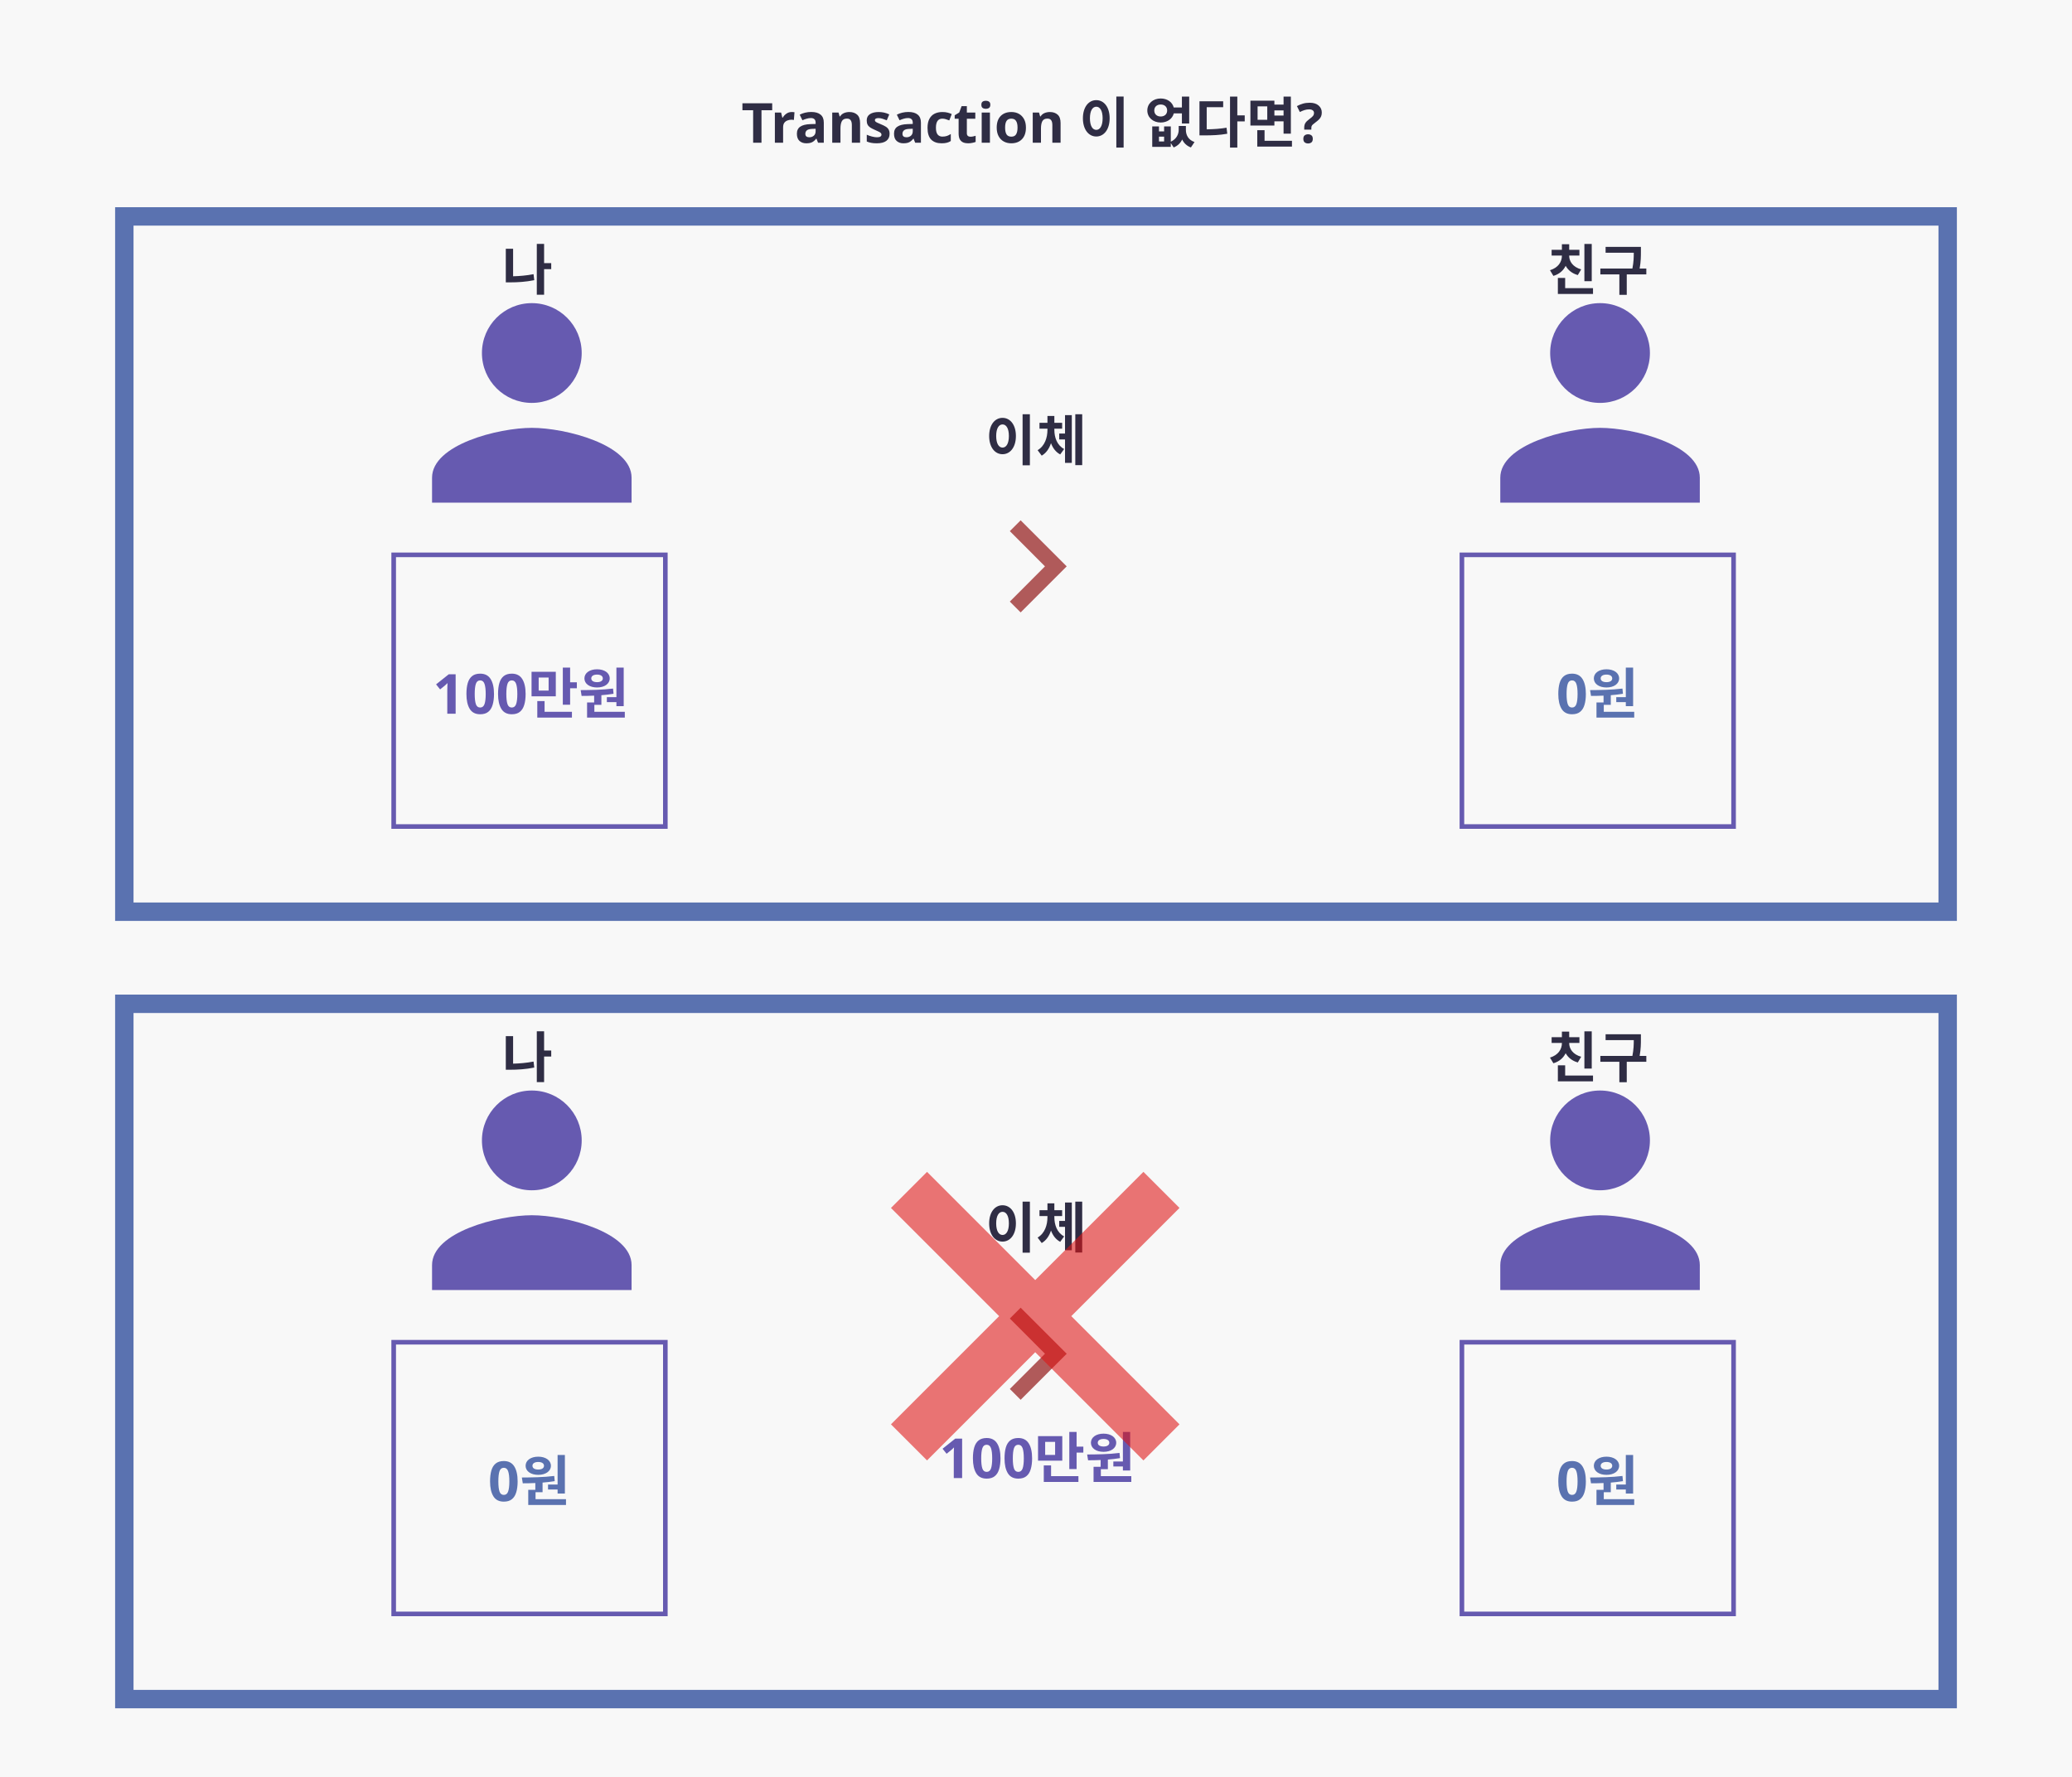 <svg width="450" height="386" viewBox="0 0 450 386" fill="none" xmlns="http://www.w3.org/2000/svg">
<rect width="450" height="386" fill="#F8F8F8"/>
<rect x="27" y="47" width="396" height="151" stroke="#5A72B0" stroke-width="4"/>
<path d="M96.824 148.04H99.08V146.78H96.824V145.244H95.24V146.78H92.936V148.04H95.24V148.424C95.24 150.104 94.376 151.976 92.564 152.792L93.416 154.004C94.676 153.44 95.564 152.312 96.056 150.98C96.548 152.24 97.424 153.296 98.672 153.812L99.512 152.6C97.7 151.82 96.824 150.02 96.824 148.424V148.04ZM100.1 144.98V156.032H101.684V144.98H100.1ZM112.735 144.98H111.139V153.02H112.735V144.98ZM104.299 145.772V147.032H107.791C107.755 147.356 107.695 147.656 107.587 147.956L103.735 148.076L103.963 149.312L106.963 149.084C106.339 149.84 105.307 150.476 103.723 150.956L104.335 152.192C108.103 151.004 109.459 148.892 109.459 145.772H104.299ZM106.963 154.604V152.384H105.379V155.876H113.011V154.604H106.963Z" fill="#F8F8F8"/>
<rect x="85.5" y="120.5" width="59" height="59" stroke="#665AB0"/>
<rect x="317.5" y="120.5" width="59" height="59" stroke="#665AB0"/>
<path d="M115.5 87.5C121.485 87.5 126.333 82.652 126.333 76.667C126.333 70.681 121.485 65.833 115.5 65.833C109.515 65.833 104.667 70.681 104.667 76.667C104.667 82.652 109.515 87.5 115.5 87.5ZM115.5 92.917C108.269 92.917 93.833 96.546 93.833 103.75V109.167H137.167V103.75C137.167 96.546 122.731 92.917 115.5 92.917Z" fill="#665AB0"/>
<path d="M111.436 54.024H109.852V61.32H110.812C112.42 61.32 114.196 61.224 116.032 60.84L115.876 59.544C114.328 59.844 112.828 59.964 111.436 60V54.024ZM119.716 57.144H118.168V52.968H116.584V64.008H118.168V58.452H119.716V57.144Z" fill="#2F2D44"/>
<path d="M347.5 87.5C353.485 87.5 358.333 82.652 358.333 76.667C358.333 70.681 353.485 65.833 347.5 65.833C341.515 65.833 336.667 70.681 336.667 76.667C336.667 82.652 341.515 87.5 347.5 87.5ZM347.5 92.917C340.269 92.917 325.833 96.546 325.833 103.75V109.167H369.167V103.75C369.167 96.546 354.731 92.917 347.5 92.917Z" fill="#665AB0"/>
<path d="M345.696 52.98H344.1V61.068H345.696V52.98ZM343.404 58.5C341.604 58.008 340.8 56.772 340.8 55.56V55.5H343.02V54.252H340.8V53.04H339.216V54.252H336.984V55.5H339.216V55.56C339.216 56.856 338.424 58.152 336.624 58.68L337.368 59.916C338.652 59.544 339.54 58.74 340.032 57.732C340.548 58.656 341.412 59.388 342.672 59.736L343.404 58.5ZM339.924 62.58V60.36H338.34V63.84H345.972V62.58H339.924ZM357.551 58.32H356.099C356.375 56.772 356.375 55.644 356.375 54.612V53.616H348.707V54.888H354.827C354.827 55.836 354.803 56.916 354.527 58.32H347.567V59.592H351.695V64.032H353.303V59.592H357.551V58.32Z" fill="#2F2D44"/>
<path d="M98.956 155H97.144V150.044C97.144 149.836 97.148 149.564 97.156 149.228C97.172 148.892 97.184 148.596 97.192 148.34C97.152 148.388 97.064 148.476 96.928 148.604C96.8 148.724 96.68 148.832 96.568 148.928L95.584 149.72L94.708 148.628L97.468 146.432H98.956V155ZM107.287 150.716C107.287 151.636 107.187 152.424 106.987 153.08C106.795 153.736 106.479 154.24 106.039 154.592C105.607 154.944 105.023 155.12 104.287 155.12C103.255 155.12 102.499 154.732 102.019 153.956C101.539 153.172 101.299 152.092 101.299 150.716C101.299 149.788 101.395 148.996 101.587 148.34C101.779 147.684 102.095 147.18 102.535 146.828C102.975 146.476 103.559 146.3 104.287 146.3C105.311 146.3 106.067 146.688 106.555 147.464C107.043 148.24 107.287 149.324 107.287 150.716ZM103.099 150.716C103.099 151.692 103.183 152.428 103.351 152.924C103.519 153.412 103.831 153.656 104.287 153.656C104.735 153.656 105.047 153.412 105.223 152.924C105.399 152.436 105.487 151.7 105.487 150.716C105.487 149.74 105.399 149.004 105.223 148.508C105.047 148.012 104.735 147.764 104.287 147.764C103.831 147.764 103.519 148.012 103.351 148.508C103.183 149.004 103.099 149.74 103.099 150.716ZM114.154 150.716C114.154 151.636 114.054 152.424 113.854 153.08C113.662 153.736 113.346 154.24 112.906 154.592C112.474 154.944 111.89 155.12 111.154 155.12C110.122 155.12 109.366 154.732 108.886 153.956C108.406 153.172 108.166 152.092 108.166 150.716C108.166 149.788 108.262 148.996 108.454 148.34C108.646 147.684 108.962 147.18 109.402 146.828C109.842 146.476 110.426 146.3 111.154 146.3C112.178 146.3 112.934 146.688 113.422 147.464C113.91 148.24 114.154 149.324 114.154 150.716ZM109.966 150.716C109.966 151.692 110.05 152.428 110.218 152.924C110.386 153.412 110.698 153.656 111.154 153.656C111.602 153.656 111.914 153.412 112.09 152.924C112.266 152.436 112.354 151.7 112.354 150.716C112.354 149.74 112.266 149.004 112.09 148.508C111.914 148.012 111.602 147.764 111.154 147.764C110.698 147.764 110.386 148.012 110.218 148.508C110.05 149.004 109.966 149.74 109.966 150.716ZM119.15 149.972H116.99V147.14H119.15V149.972ZM120.71 145.892H115.442V151.22H120.71V145.892ZM118.274 152.252H116.69V155.84H124.214V154.58H118.274V152.252ZM123.818 148.172V144.98H122.234V153.044H123.818V149.468H125.282V148.172H123.818ZM131.797 151.4V152.48H133.873V153.356H135.457V144.98H133.873V151.4H131.797ZM129.673 146.504C130.405 146.504 130.921 146.792 130.921 147.332C130.921 147.872 130.405 148.148 129.673 148.148C128.929 148.148 128.413 147.872 128.413 147.332C128.413 146.792 128.929 146.504 129.673 146.504ZM129.673 149.3C131.281 149.3 132.421 148.508 132.421 147.332C132.421 146.156 131.281 145.352 129.673 145.352C128.053 145.352 126.925 146.156 126.925 147.332C126.925 148.508 128.053 149.3 129.673 149.3ZM129.085 154.58V153.068H130.609V150.98C131.497 150.908 132.385 150.812 133.249 150.668L133.141 149.54C130.813 149.84 128.125 149.864 126.109 149.876L126.313 151.136C127.141 151.136 128.065 151.124 129.037 151.076V152.552H127.501V155.84H135.697V154.58H129.085Z" fill="#665AB0"/>
<path d="M219.317 130.65L226.95 123L219.317 115.35L221.667 113L231.667 123L221.667 133L219.317 130.65Z" fill="#B05A5A"/>
<path d="M222.088 89.968V101.056H223.672V89.968H222.088ZM217.732 90.748C216.064 90.748 214.828 92.26 214.828 94.684C214.828 97.12 216.064 98.644 217.732 98.644C219.4 98.644 220.636 97.12 220.636 94.684C220.636 92.26 219.4 90.748 217.732 90.748ZM217.732 92.176C218.548 92.176 219.112 93.052 219.112 94.684C219.112 96.328 218.548 97.204 217.732 97.204C216.916 97.204 216.352 96.328 216.352 94.684C216.352 93.052 216.916 92.176 217.732 92.176ZM228.987 93.1H230.679V91.828H228.987V90.34H227.487V91.828H225.759V93.1H227.487V93.328C227.487 95.032 226.923 96.844 225.351 97.768L226.239 98.956C227.235 98.38 227.883 97.396 228.255 96.244C228.651 97.3 229.287 98.176 230.259 98.692L231.111 97.516C229.551 96.688 228.987 94.996 228.987 93.328V93.1ZM231.303 94.156H230.043V95.44H231.303V100.528H232.779V90.16H231.303V94.156ZM233.535 89.968V101.02H235.035V89.968H233.535Z" fill="#2F2D44"/>
<path d="M344.42 150.716C344.42 151.636 344.32 152.424 344.12 153.08C343.928 153.736 343.612 154.24 343.172 154.592C342.74 154.944 342.156 155.12 341.42 155.12C340.388 155.12 339.632 154.732 339.152 153.956C338.672 153.172 338.432 152.092 338.432 150.716C338.432 149.788 338.528 148.996 338.72 148.34C338.912 147.684 339.228 147.18 339.668 146.828C340.108 146.476 340.692 146.3 341.42 146.3C342.444 146.3 343.2 146.688 343.688 147.464C344.176 148.24 344.42 149.324 344.42 150.716ZM340.232 150.716C340.232 151.692 340.316 152.428 340.484 152.924C340.652 153.412 340.964 153.656 341.42 153.656C341.868 153.656 342.18 153.412 342.356 152.924C342.532 152.436 342.62 151.7 342.62 150.716C342.62 149.74 342.532 149.004 342.356 148.508C342.18 148.012 341.868 147.764 341.42 147.764C340.964 147.764 340.652 148.012 340.484 148.508C340.316 149.004 340.232 149.74 340.232 150.716ZM351.023 151.4V152.48H353.099V153.356H354.683V144.98H353.099V151.4H351.023ZM348.899 146.504C349.631 146.504 350.147 146.792 350.147 147.332C350.147 147.872 349.631 148.148 348.899 148.148C348.155 148.148 347.639 147.872 347.639 147.332C347.639 146.792 348.155 146.504 348.899 146.504ZM348.899 149.3C350.507 149.3 351.647 148.508 351.647 147.332C351.647 146.156 350.507 145.352 348.899 145.352C347.279 145.352 346.151 146.156 346.151 147.332C346.151 148.508 347.279 149.3 348.899 149.3ZM348.311 154.58V153.068H349.835V150.98C350.723 150.908 351.611 150.812 352.475 150.668L352.367 149.54C350.039 149.84 347.351 149.864 345.335 149.876L345.539 151.136C346.367 151.136 347.291 151.124 348.263 151.076V152.552H346.727V155.84H354.923V154.58H348.311Z" fill="#5A72B0"/>
<path d="M165.38 31H163.568V23.944H161.24V22.432H167.708V23.944H165.38V31ZM171.948 24.328C172.036 24.328 172.14 24.332 172.26 24.34C172.38 24.348 172.476 24.36 172.548 24.376L172.416 26.056C172.36 26.04 172.276 26.028 172.164 26.02C172.06 26.004 171.968 25.996 171.888 25.996C171.584 25.996 171.292 26.052 171.012 26.164C170.732 26.268 170.504 26.44 170.328 26.68C170.16 26.92 170.076 27.248 170.076 27.664V31H168.288V24.448H169.644L169.908 25.552H169.992C170.184 25.216 170.448 24.928 170.784 24.688C171.12 24.448 171.508 24.328 171.948 24.328ZM176.19 24.316C177.07 24.316 177.742 24.508 178.206 24.892C178.678 25.268 178.914 25.848 178.914 26.632V31H177.666L177.318 30.112H177.27C176.99 30.464 176.694 30.72 176.382 30.88C176.07 31.04 175.642 31.12 175.098 31.12C174.514 31.12 174.03 30.952 173.646 30.616C173.262 30.272 173.07 29.748 173.07 29.044C173.07 28.348 173.314 27.836 173.802 27.508C174.29 27.172 175.022 26.988 175.998 26.956L177.138 26.92V26.632C177.138 26.288 177.046 26.036 176.862 25.876C176.686 25.716 176.438 25.636 176.118 25.636C175.798 25.636 175.486 25.684 175.182 25.78C174.878 25.868 174.574 25.98 174.27 26.116L173.682 24.904C174.034 24.72 174.422 24.576 174.846 24.472C175.278 24.368 175.726 24.316 176.19 24.316ZM176.442 27.988C175.866 28.004 175.466 28.108 175.242 28.3C175.018 28.492 174.906 28.744 174.906 29.056C174.906 29.328 174.986 29.524 175.146 29.644C175.306 29.756 175.514 29.812 175.77 29.812C176.154 29.812 176.478 29.7 176.742 29.476C177.006 29.244 177.138 28.92 177.138 28.504V27.964L176.442 27.988ZM184.465 24.328C185.169 24.328 185.733 24.52 186.157 24.904C186.581 25.28 186.793 25.888 186.793 26.728V31H185.005V27.172C185.005 26.7 184.921 26.348 184.753 26.116C184.585 25.876 184.317 25.756 183.949 25.756C183.405 25.756 183.033 25.944 182.833 26.32C182.633 26.688 182.533 27.22 182.533 27.916V31H180.745V24.448H182.113L182.353 25.288H182.449C182.657 24.952 182.941 24.708 183.301 24.556C183.669 24.404 184.057 24.328 184.465 24.328ZM193.203 29.056C193.203 29.72 192.967 30.232 192.495 30.592C192.031 30.944 191.335 31.12 190.407 31.12C189.951 31.12 189.559 31.088 189.231 31.024C188.903 30.968 188.575 30.872 188.247 30.736V29.26C188.599 29.42 188.979 29.552 189.387 29.656C189.795 29.76 190.155 29.812 190.467 29.812C190.819 29.812 191.067 29.76 191.211 29.656C191.363 29.552 191.439 29.416 191.439 29.248C191.439 29.136 191.407 29.036 191.343 28.948C191.287 28.86 191.159 28.76 190.959 28.648C190.759 28.536 190.447 28.392 190.023 28.216C189.615 28.04 189.279 27.868 189.015 27.7C188.751 27.524 188.555 27.316 188.427 27.076C188.299 26.828 188.235 26.52 188.235 26.152C188.235 25.544 188.471 25.088 188.943 24.784C189.415 24.48 190.043 24.328 190.827 24.328C191.235 24.328 191.623 24.368 191.991 24.448C192.359 24.528 192.739 24.66 193.131 24.844L192.591 26.128C192.271 25.992 191.967 25.88 191.679 25.792C191.391 25.696 191.099 25.648 190.803 25.648C190.275 25.648 190.011 25.792 190.011 26.08C190.011 26.184 190.043 26.28 190.107 26.368C190.179 26.448 190.311 26.536 190.503 26.632C190.703 26.728 190.995 26.856 191.379 27.016C191.755 27.168 192.079 27.328 192.351 27.496C192.623 27.656 192.831 27.86 192.975 28.108C193.127 28.348 193.203 28.664 193.203 29.056ZM197.284 24.316C198.164 24.316 198.836 24.508 199.3 24.892C199.772 25.268 200.008 25.848 200.008 26.632V31H198.76L198.412 30.112H198.364C198.084 30.464 197.788 30.72 197.476 30.88C197.164 31.04 196.736 31.12 196.192 31.12C195.608 31.12 195.124 30.952 194.74 30.616C194.356 30.272 194.164 29.748 194.164 29.044C194.164 28.348 194.408 27.836 194.896 27.508C195.384 27.172 196.116 26.988 197.092 26.956L198.232 26.92V26.632C198.232 26.288 198.14 26.036 197.956 25.876C197.78 25.716 197.532 25.636 197.212 25.636C196.892 25.636 196.58 25.684 196.276 25.78C195.972 25.868 195.668 25.98 195.364 26.116L194.776 24.904C195.128 24.72 195.516 24.576 195.94 24.472C196.372 24.368 196.82 24.316 197.284 24.316ZM197.536 27.988C196.96 28.004 196.56 28.108 196.336 28.3C196.112 28.492 196 28.744 196 29.056C196 29.328 196.08 29.524 196.24 29.644C196.4 29.756 196.608 29.812 196.864 29.812C197.248 29.812 197.572 29.7 197.836 29.476C198.1 29.244 198.232 28.92 198.232 28.504V27.964L197.536 27.988ZM204.502 31.12C203.526 31.12 202.77 30.852 202.234 30.316C201.706 29.772 201.442 28.92 201.442 27.76C201.442 26.96 201.578 26.308 201.85 25.804C202.122 25.3 202.498 24.928 202.978 24.688C203.466 24.448 204.026 24.328 204.658 24.328C205.106 24.328 205.494 24.372 205.822 24.46C206.158 24.548 206.45 24.652 206.698 24.772L206.17 26.152C205.89 26.04 205.626 25.948 205.378 25.876C205.138 25.804 204.898 25.768 204.658 25.768C203.73 25.768 203.266 26.428 203.266 27.748C203.266 28.404 203.386 28.888 203.626 29.2C203.874 29.512 204.218 29.668 204.658 29.668C205.034 29.668 205.366 29.62 205.654 29.524C205.942 29.42 206.222 29.28 206.494 29.104V30.628C206.222 30.804 205.934 30.928 205.63 31C205.334 31.08 204.958 31.12 204.502 31.12ZM210.762 29.692C210.962 29.692 211.154 29.672 211.338 29.632C211.522 29.592 211.706 29.544 211.89 29.488V30.82C211.698 30.9 211.458 30.968 211.17 31.024C210.89 31.088 210.582 31.12 210.246 31.12C209.854 31.12 209.502 31.056 209.19 30.928C208.886 30.8 208.642 30.58 208.458 30.268C208.282 29.948 208.194 29.508 208.194 28.948V25.792H207.342V25.036L208.326 24.436L208.842 23.056H209.982V24.448H211.818V25.792H209.982V28.948C209.982 29.196 210.054 29.384 210.198 29.512C210.342 29.632 210.53 29.692 210.762 29.692ZM214.106 21.88C214.37 21.88 214.598 21.944 214.79 22.072C214.982 22.192 215.078 22.42 215.078 22.756C215.078 23.084 214.982 23.312 214.79 23.44C214.598 23.568 214.37 23.632 214.106 23.632C213.834 23.632 213.602 23.568 213.41 23.44C213.226 23.312 213.134 23.084 213.134 22.756C213.134 22.42 213.226 22.192 213.41 22.072C213.602 21.944 213.834 21.88 214.106 21.88ZM214.994 24.448V31H213.206V24.448H214.994ZM222.814 27.712C222.814 28.8 222.526 29.64 221.95 30.232C221.382 30.824 220.606 31.12 219.622 31.12C219.014 31.12 218.47 30.988 217.99 30.724C217.518 30.46 217.146 30.076 216.874 29.572C216.602 29.06 216.466 28.44 216.466 27.712C216.466 26.624 216.75 25.788 217.318 25.204C217.886 24.62 218.666 24.328 219.658 24.328C220.274 24.328 220.818 24.46 221.29 24.724C221.762 24.988 222.134 25.372 222.406 25.876C222.678 26.372 222.814 26.984 222.814 27.712ZM218.29 27.712C218.29 28.36 218.394 28.852 218.602 29.188C218.818 29.516 219.166 29.68 219.646 29.68C220.118 29.68 220.458 29.516 220.666 29.188C220.882 28.852 220.99 28.36 220.99 27.712C220.99 27.064 220.882 26.58 220.666 26.26C220.458 25.932 220.114 25.768 219.634 25.768C219.162 25.768 218.818 25.932 218.602 26.26C218.394 26.58 218.29 27.064 218.29 27.712ZM228.011 24.328C228.715 24.328 229.279 24.52 229.703 24.904C230.127 25.28 230.339 25.888 230.339 26.728V31H228.551V27.172C228.551 26.7 228.467 26.348 228.299 26.116C228.131 25.876 227.863 25.756 227.495 25.756C226.951 25.756 226.579 25.944 226.379 26.32C226.179 26.688 226.079 27.22 226.079 27.916V31H224.291V24.448H225.659L225.899 25.288H225.995C226.203 24.952 226.487 24.708 226.847 24.556C227.215 24.404 227.603 24.328 228.011 24.328ZM242.447 20.968V32.056H244.031V20.968H242.447ZM238.091 21.748C236.423 21.748 235.187 23.26 235.187 25.684C235.187 28.12 236.423 29.644 238.091 29.644C239.759 29.644 240.995 28.12 240.995 25.684C240.995 23.26 239.759 21.748 238.091 21.748ZM238.091 23.176C238.907 23.176 239.471 24.052 239.471 25.684C239.471 27.328 238.907 28.204 238.091 28.204C237.275 28.204 236.711 27.328 236.711 25.684C236.711 24.052 237.275 23.176 238.091 23.176ZM250.688 23.992C250.688 23.176 251.276 22.696 252.08 22.696C252.896 22.696 253.484 23.176 253.484 23.992C253.484 24.82 252.896 25.3 252.08 25.3C251.276 25.3 250.688 24.82 250.688 23.992ZM256.688 24.628V26.824H258.272V20.98H256.688V23.344H254.912C254.612 22.168 253.496 21.388 252.08 21.388C250.424 21.388 249.176 22.48 249.176 23.992C249.176 25.516 250.424 26.608 252.08 26.608C253.496 26.608 254.624 25.816 254.924 24.628H256.688ZM252.824 30.724H251.708V29.68H252.824V30.724ZM257.552 27.364H255.992V28.192C255.992 29.188 255.488 30.208 254.276 30.772V27.46H252.824V28.54H251.708V27.46H250.244V31.9H254.276V31.072L254.9 32.02C255.788 31.672 256.388 31.048 256.748 30.292C257.108 31.06 257.72 31.684 258.644 32.02L259.424 30.844C258.08 30.376 257.552 29.332 257.552 28.192V27.364ZM262.075 23.284H265.651V22H260.503V29.404H261.439C263.359 29.404 264.871 29.344 266.539 29.044L266.383 27.736C264.955 27.976 263.647 28.06 262.075 28.084V23.284ZM270.331 25.06H268.723V20.98H267.139V32.056H268.723V26.368H270.331V25.06ZM275.226 26.02H273.126V23.104H275.226V26.02ZM278.766 23.98V25.096H276.774V23.98H278.766ZM276.774 26.356H278.766V29.032H280.35V20.98H278.766V22.72H276.774V21.868H271.566V27.268H276.774V26.356ZM274.638 30.58V28.276H273.054V31.84H280.59V30.58H274.638ZM283.253 27.724C283.253 27.324 283.337 26.988 283.505 26.716C283.673 26.444 283.961 26.16 284.369 25.864C284.729 25.608 284.985 25.388 285.137 25.204C285.297 25.012 285.377 24.788 285.377 24.532C285.377 24.276 285.281 24.084 285.089 23.956C284.905 23.82 284.645 23.752 284.309 23.752C283.973 23.752 283.641 23.804 283.313 23.908C282.985 24.012 282.649 24.152 282.305 24.328L281.669 23.044C282.061 22.828 282.485 22.652 282.941 22.516C283.397 22.38 283.897 22.312 284.441 22.312C285.273 22.312 285.917 22.512 286.373 22.912C286.837 23.312 287.069 23.82 287.069 24.436C287.069 24.764 287.017 25.048 286.913 25.288C286.809 25.528 286.653 25.752 286.445 25.96C286.237 26.16 285.977 26.376 285.665 26.608C285.433 26.776 285.253 26.92 285.125 27.04C284.997 27.16 284.909 27.276 284.861 27.388C284.821 27.5 284.801 27.64 284.801 27.808V28.156H283.253V27.724ZM283.061 30.16C283.061 29.792 283.161 29.536 283.361 29.392C283.561 29.24 283.805 29.164 284.093 29.164C284.373 29.164 284.613 29.24 284.813 29.392C285.013 29.536 285.113 29.792 285.113 30.16C285.113 30.512 285.013 30.768 284.813 30.928C284.613 31.08 284.373 31.156 284.093 31.156C283.805 31.156 283.561 31.08 283.361 30.928C283.161 30.768 283.061 30.512 283.061 30.16Z" fill="#2F2D44"/>
<rect x="27" y="218" width="396" height="151" stroke="#5A72B0" stroke-width="4"/>
<path d="M112.42 321.716C112.42 322.636 112.32 323.424 112.12 324.08C111.928 324.736 111.612 325.24 111.172 325.592C110.74 325.944 110.156 326.12 109.42 326.12C108.388 326.12 107.632 325.732 107.152 324.956C106.672 324.172 106.432 323.092 106.432 321.716C106.432 320.788 106.528 319.996 106.72 319.34C106.912 318.684 107.228 318.18 107.668 317.828C108.108 317.476 108.692 317.3 109.42 317.3C110.444 317.3 111.2 317.688 111.688 318.464C112.176 319.24 112.42 320.324 112.42 321.716ZM108.232 321.716C108.232 322.692 108.316 323.428 108.484 323.924C108.652 324.412 108.964 324.656 109.42 324.656C109.868 324.656 110.18 324.412 110.356 323.924C110.532 323.436 110.62 322.7 110.62 321.716C110.62 320.74 110.532 320.004 110.356 319.508C110.18 319.012 109.868 318.764 109.42 318.764C108.964 318.764 108.652 319.012 108.484 319.508C108.316 320.004 108.232 320.74 108.232 321.716ZM119.023 322.4V323.48H121.099V324.356H122.683V315.98H121.099V322.4H119.023ZM116.899 317.504C117.631 317.504 118.147 317.792 118.147 318.332C118.147 318.872 117.631 319.148 116.899 319.148C116.155 319.148 115.639 318.872 115.639 318.332C115.639 317.792 116.155 317.504 116.899 317.504ZM116.899 320.3C118.507 320.3 119.647 319.508 119.647 318.332C119.647 317.156 118.507 316.352 116.899 316.352C115.279 316.352 114.151 317.156 114.151 318.332C114.151 319.508 115.279 320.3 116.899 320.3ZM116.311 325.58V324.068H117.835V321.98C118.723 321.908 119.611 321.812 120.475 321.668L120.367 320.54C118.039 320.84 115.351 320.864 113.335 320.876L113.539 322.136C114.367 322.136 115.291 322.124 116.263 322.076V323.552H114.727V326.84H122.923V325.58H116.311Z" fill="#5A72B0"/>
<rect x="85.5" y="291.5" width="59" height="59" stroke="#665AB0"/>
<rect x="317.5" y="291.5" width="59" height="59" stroke="#665AB0"/>
<path d="M115.5 258.5C121.485 258.5 126.333 253.652 126.333 247.667C126.333 241.681 121.485 236.833 115.5 236.833C109.515 236.833 104.667 241.681 104.667 247.667C104.667 253.652 109.515 258.5 115.5 258.5ZM115.5 263.917C108.269 263.917 93.833 267.546 93.833 274.75V280.167H137.167V274.75C137.167 267.546 122.731 263.917 115.5 263.917Z" fill="#665AB0"/>
<path d="M111.436 225.024H109.852V232.32H110.812C112.42 232.32 114.196 232.224 116.032 231.84L115.876 230.544C114.328 230.844 112.828 230.964 111.436 231V225.024ZM119.716 228.144H118.168V223.968H116.584V235.008H118.168V229.452H119.716V228.144Z" fill="#2F2D44"/>
<path d="M347.5 258.5C353.485 258.5 358.333 253.652 358.333 247.667C358.333 241.681 353.485 236.833 347.5 236.833C341.515 236.833 336.667 241.681 336.667 247.667C336.667 253.652 341.515 258.5 347.5 258.5ZM347.5 263.917C340.269 263.917 325.833 267.546 325.833 274.75V280.167H369.167V274.75C369.167 267.546 354.731 263.917 347.5 263.917Z" fill="#665AB0"/>
<path d="M345.696 223.98H344.1V232.068H345.696V223.98ZM343.404 229.5C341.604 229.008 340.8 227.772 340.8 226.56V226.5H343.02V225.252H340.8V224.04H339.216V225.252H336.984V226.5H339.216V226.56C339.216 227.856 338.424 229.152 336.624 229.68L337.368 230.916C338.652 230.544 339.54 229.74 340.032 228.732C340.548 229.656 341.412 230.388 342.672 230.736L343.404 229.5ZM339.924 233.58V231.36H338.34V234.84H345.972V233.58H339.924ZM357.551 229.32H356.099C356.375 227.772 356.375 226.644 356.375 225.612V224.616H348.707V225.888H354.827C354.827 226.836 354.803 227.916 354.527 229.32H347.567V230.592H351.695V235.032H353.303V230.592H357.551V229.32Z" fill="#2F2D44"/>
<path d="M208.956 321H207.144V316.044C207.144 315.836 207.148 315.564 207.156 315.228C207.172 314.892 207.184 314.596 207.192 314.34C207.152 314.388 207.064 314.476 206.928 314.604C206.8 314.724 206.68 314.832 206.568 314.928L205.584 315.72L204.708 314.628L207.468 312.432H208.956V321ZM217.287 316.716C217.287 317.636 217.187 318.424 216.987 319.08C216.795 319.736 216.479 320.24 216.039 320.592C215.607 320.944 215.023 321.12 214.287 321.12C213.255 321.12 212.499 320.732 212.019 319.956C211.539 319.172 211.299 318.092 211.299 316.716C211.299 315.788 211.395 314.996 211.587 314.34C211.779 313.684 212.095 313.18 212.535 312.828C212.975 312.476 213.559 312.3 214.287 312.3C215.311 312.3 216.067 312.688 216.555 313.464C217.043 314.24 217.287 315.324 217.287 316.716ZM213.099 316.716C213.099 317.692 213.183 318.428 213.351 318.924C213.519 319.412 213.831 319.656 214.287 319.656C214.735 319.656 215.047 319.412 215.223 318.924C215.399 318.436 215.487 317.7 215.487 316.716C215.487 315.74 215.399 315.004 215.223 314.508C215.047 314.012 214.735 313.764 214.287 313.764C213.831 313.764 213.519 314.012 213.351 314.508C213.183 315.004 213.099 315.74 213.099 316.716ZM224.154 316.716C224.154 317.636 224.054 318.424 223.854 319.08C223.662 319.736 223.346 320.24 222.906 320.592C222.474 320.944 221.89 321.12 221.154 321.12C220.122 321.12 219.366 320.732 218.886 319.956C218.406 319.172 218.166 318.092 218.166 316.716C218.166 315.788 218.262 314.996 218.454 314.34C218.646 313.684 218.962 313.18 219.402 312.828C219.842 312.476 220.426 312.3 221.154 312.3C222.178 312.3 222.934 312.688 223.422 313.464C223.91 314.24 224.154 315.324 224.154 316.716ZM219.966 316.716C219.966 317.692 220.05 318.428 220.218 318.924C220.386 319.412 220.698 319.656 221.154 319.656C221.602 319.656 221.914 319.412 222.09 318.924C222.266 318.436 222.354 317.7 222.354 316.716C222.354 315.74 222.266 315.004 222.09 314.508C221.914 314.012 221.602 313.764 221.154 313.764C220.698 313.764 220.386 314.012 220.218 314.508C220.05 315.004 219.966 315.74 219.966 316.716ZM229.15 315.972H226.99V313.14H229.15V315.972ZM230.71 311.892H225.442V317.22H230.71V311.892ZM228.274 318.252H226.69V321.84H234.214V320.58H228.274V318.252ZM233.818 314.172V310.98H232.234V319.044H233.818V315.468H235.282V314.172H233.818ZM241.797 317.4V318.48H243.873V319.356H245.457V310.98H243.873V317.4H241.797ZM239.673 312.504C240.405 312.504 240.921 312.792 240.921 313.332C240.921 313.872 240.405 314.148 239.673 314.148C238.929 314.148 238.413 313.872 238.413 313.332C238.413 312.792 238.929 312.504 239.673 312.504ZM239.673 315.3C241.281 315.3 242.421 314.508 242.421 313.332C242.421 312.156 241.281 311.352 239.673 311.352C238.053 311.352 236.925 312.156 236.925 313.332C236.925 314.508 238.053 315.3 239.673 315.3ZM239.085 320.58V319.068H240.609V316.98C241.497 316.908 242.385 316.812 243.249 316.668L243.141 315.54C240.813 315.84 238.125 315.864 236.109 315.876L236.313 317.136C237.141 317.136 238.065 317.124 239.037 317.076V318.552H237.501V321.84H245.697V320.58H239.085Z" fill="#665AB0"/>
<path d="M219.317 301.65L226.95 294L219.317 286.35L221.667 284L231.667 294L221.667 304L219.317 301.65Z" fill="#B05A5A"/>
<path d="M222.088 260.968V272.056H223.672V260.968H222.088ZM217.732 261.748C216.064 261.748 214.828 263.26 214.828 265.684C214.828 268.12 216.064 269.644 217.732 269.644C219.4 269.644 220.636 268.12 220.636 265.684C220.636 263.26 219.4 261.748 217.732 261.748ZM217.732 263.176C218.548 263.176 219.112 264.052 219.112 265.684C219.112 267.328 218.548 268.204 217.732 268.204C216.916 268.204 216.352 267.328 216.352 265.684C216.352 264.052 216.916 263.176 217.732 263.176ZM228.987 264.1H230.679V262.828H228.987V261.34H227.487V262.828H225.759V264.1H227.487V264.328C227.487 266.032 226.923 267.844 225.351 268.768L226.239 269.956C227.235 269.38 227.883 268.396 228.255 267.244C228.651 268.3 229.287 269.176 230.259 269.692L231.111 268.516C229.551 267.688 228.987 265.996 228.987 264.328V264.1ZM231.303 265.156H230.043V266.44H231.303V271.528H232.779V261.16H231.303V265.156ZM233.535 260.968V272.02H235.035V260.968H233.535Z" fill="#2F2D44"/>
<path d="M344.42 321.716C344.42 322.636 344.32 323.424 344.12 324.08C343.928 324.736 343.612 325.24 343.172 325.592C342.74 325.944 342.156 326.12 341.42 326.12C340.388 326.12 339.632 325.732 339.152 324.956C338.672 324.172 338.432 323.092 338.432 321.716C338.432 320.788 338.528 319.996 338.72 319.34C338.912 318.684 339.228 318.18 339.668 317.828C340.108 317.476 340.692 317.3 341.42 317.3C342.444 317.3 343.2 317.688 343.688 318.464C344.176 319.24 344.42 320.324 344.42 321.716ZM340.232 321.716C340.232 322.692 340.316 323.428 340.484 323.924C340.652 324.412 340.964 324.656 341.42 324.656C341.868 324.656 342.18 324.412 342.356 323.924C342.532 323.436 342.62 322.7 342.62 321.716C342.62 320.74 342.532 320.004 342.356 319.508C342.18 319.012 341.868 318.764 341.42 318.764C340.964 318.764 340.652 319.012 340.484 319.508C340.316 320.004 340.232 320.74 340.232 321.716ZM351.023 322.4V323.48H353.099V324.356H354.683V315.98H353.099V322.4H351.023ZM348.899 317.504C349.631 317.504 350.147 317.792 350.147 318.332C350.147 318.872 349.631 319.148 348.899 319.148C348.155 319.148 347.639 318.872 347.639 318.332C347.639 317.792 348.155 317.504 348.899 317.504ZM348.899 320.3C350.507 320.3 351.647 319.508 351.647 318.332C351.647 317.156 350.507 316.352 348.899 316.352C347.279 316.352 346.151 317.156 346.151 318.332C346.151 319.508 347.279 320.3 348.899 320.3ZM348.311 325.58V324.068H349.835V321.98C350.723 321.908 351.611 321.812 352.475 321.668L352.367 320.54C350.039 320.84 347.351 320.864 345.335 320.876L345.539 322.136C346.367 322.136 347.291 322.124 348.263 322.076V323.552H346.727V326.84H354.923V325.58H348.311Z" fill="#5A72B0"/>
<path d="M248.333 317.167L224.833 293.667L201.333 317.167L193.5 309.333L217 285.833L193.5 262.333L201.333 254.5L224.833 278L248.333 254.5L256.167 262.333L232.667 285.833L256.167 309.333L248.333 317.167Z" fill="#DF1313" fill-opacity="0.58"/>
</svg>
